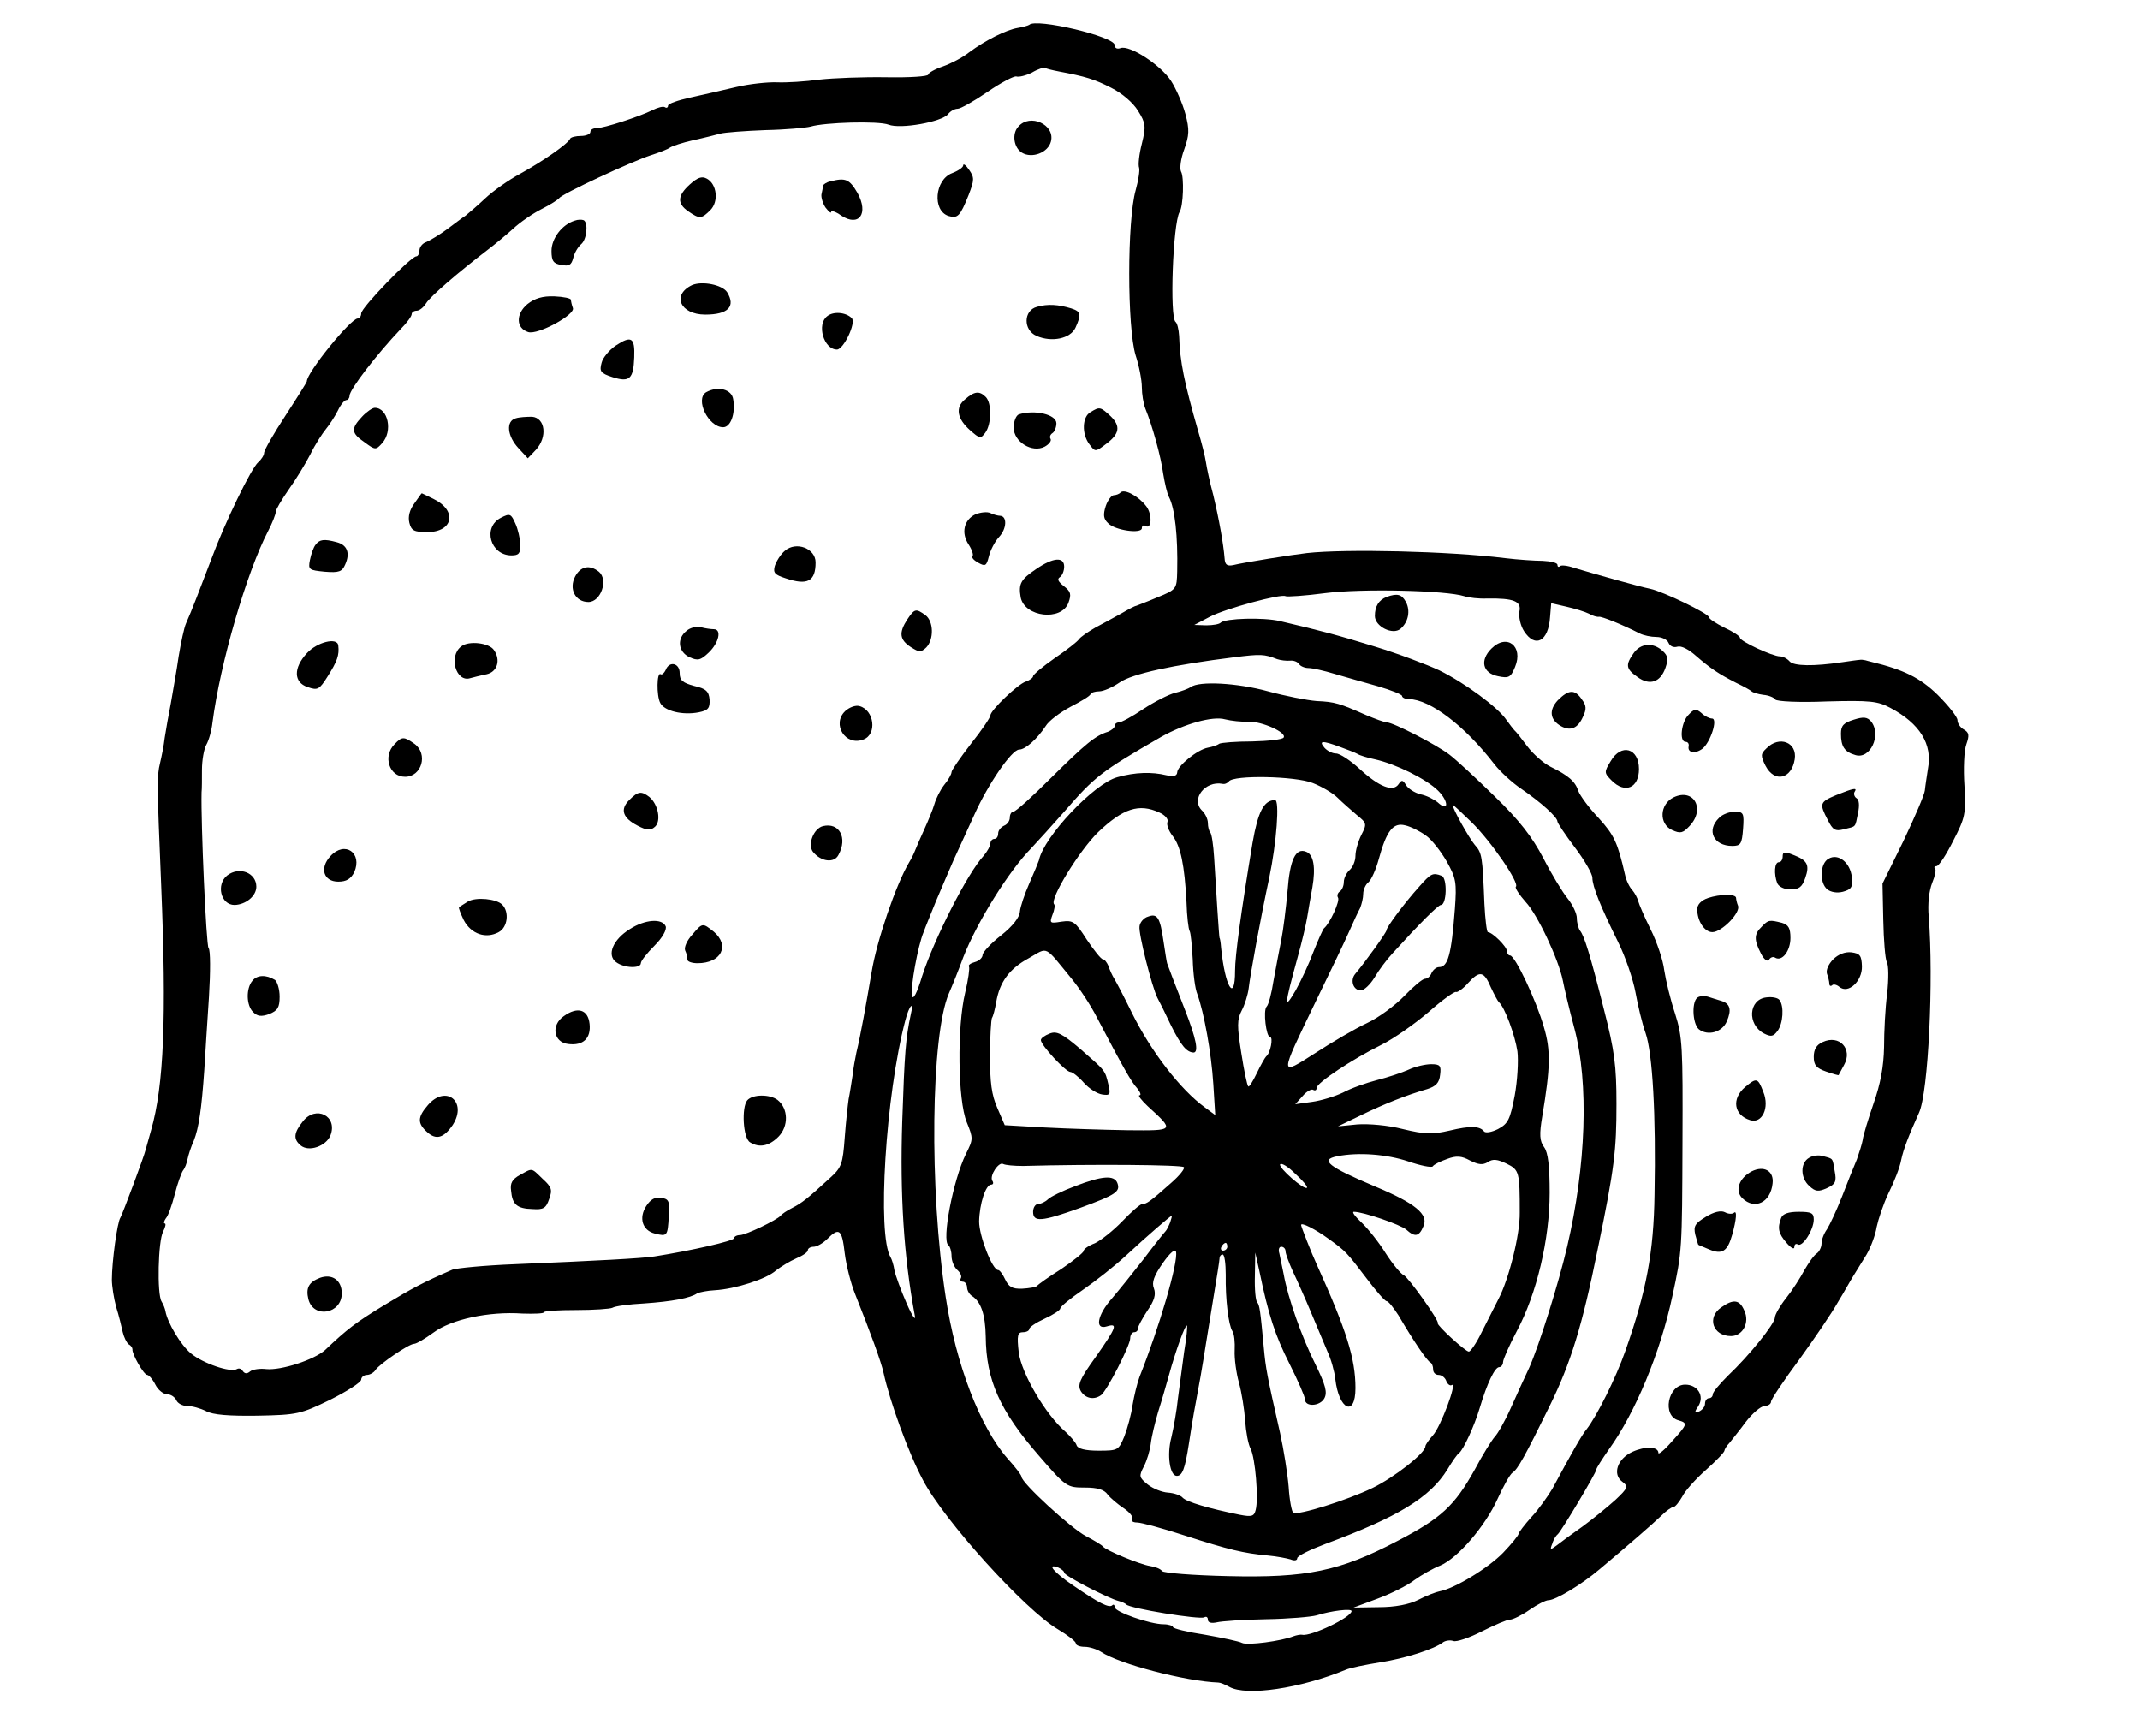 <?xml version="1.0" standalone="no"?>
<!DOCTYPE svg PUBLIC "-//W3C//DTD SVG 20010904//EN"
 "http://www.w3.org/TR/2001/REC-SVG-20010904/DTD/svg10.dtd">
<svg version="1.0" xmlns="http://www.w3.org/2000/svg"
 width="551pt" height="447pt" viewBox="0 0 551 447"
 preserveAspectRatio="xMidYMid meet">
<g transform="translate(0,447) scale(0.1,-0.1)"
fill="#000000" stroke="none">
<path d="M2650 4406 c-3 -2 -17 -6 -30 -8 -29 -5 -82 -31 -125 -63 -16 -13
-47 -29 -67 -36 -21 -7 -38 -17 -38 -21 0 -5 -48 -8 -107 -7 -60 1 -137 -2
-173 -6 -36 -5 -85 -8 -109 -7 -24 1 -71 -4 -105 -12 -33 -8 -87 -20 -118 -27
-32 -7 -58 -16 -58 -21 0 -5 -4 -7 -8 -4 -5 3 -19 -1 -33 -8 -32 -16 -124 -46
-143 -46 -9 0 -16 -4 -16 -10 0 -5 -11 -10 -24 -10 -13 0 -26 -3 -28 -7 -5
-13 -70 -58 -128 -90 -30 -16 -71 -45 -91 -64 -20 -19 -43 -38 -50 -44 -8 -5
-30 -22 -49 -36 -19 -14 -43 -28 -52 -32 -10 -3 -18 -13 -18 -22 0 -8 -4 -15
-8 -15 -14 0 -142 -132 -142 -147 0 -7 -4 -13 -9 -13 -18 0 -131 -139 -131
-162 0 -2 -25 -42 -55 -88 -30 -46 -55 -89 -55 -96 0 -6 -7 -17 -15 -24 -18
-15 -86 -155 -121 -250 -27 -71 -51 -134 -65 -165 -5 -11 -13 -49 -19 -85 -5
-36 -15 -90 -20 -120 -6 -30 -13 -71 -16 -90 -2 -19 -8 -48 -12 -65 -8 -33 -8
-51 3 -315 14 -340 7 -515 -26 -630 -7 -25 -13 -47 -14 -50 -3 -15 -60 -167
-65 -175 -8 -11 -22 -113 -22 -160 0 -16 5 -48 11 -70 7 -22 14 -51 17 -65 3
-13 10 -27 15 -31 6 -3 10 -9 10 -13 -2 -11 29 -66 38 -66 4 0 14 -11 21 -25
7 -14 21 -25 31 -25 9 0 19 -7 23 -15 3 -8 16 -15 28 -15 13 0 34 -6 48 -13
18 -10 60 -13 133 -12 102 2 111 4 187 41 44 22 80 45 80 52 0 6 7 12 15 12 7
0 18 6 22 13 10 15 86 67 99 67 6 0 28 13 50 29 46 34 142 55 229 49 30 -1 55
0 55 3 0 4 38 6 84 6 45 0 88 3 93 6 6 4 42 9 81 11 73 5 120 14 137 26 6 3
26 7 45 8 53 3 134 29 158 51 13 10 36 24 52 31 17 7 30 16 30 21 0 5 7 9 15
9 8 0 24 9 35 20 31 31 38 25 45 -37 4 -32 16 -78 26 -103 41 -103 68 -177 74
-205 16 -73 64 -206 101 -275 54 -104 263 -335 348 -385 25 -15 46 -31 46 -36
0 -5 10 -9 23 -9 12 0 31 -6 42 -13 46 -31 218 -76 302 -79 5 0 17 -5 28 -11
44 -25 184 -4 300 44 11 5 51 13 88 19 65 10 140 34 163 52 6 4 18 6 26 3 8
-3 41 8 74 25 32 16 64 30 72 30 7 0 30 11 50 25 20 14 42 25 49 25 18 0 85
40 132 80 75 63 135 115 159 138 12 12 26 22 31 22 4 0 14 12 22 26 7 15 35
46 61 69 27 24 48 46 48 50 0 3 6 13 13 20 6 8 26 32 42 54 17 22 38 40 48 41
9 0 17 5 17 11 0 6 33 55 73 109 39 54 84 120 99 147 16 26 33 57 40 68 7 11
22 36 34 55 11 19 23 51 26 71 4 19 17 59 31 88 14 28 29 66 32 84 6 29 20 64
46 122 24 52 38 343 25 505 -3 33 1 67 9 87 7 17 11 34 7 37 -3 3 -1 6 4 6 6
0 25 29 43 65 31 60 33 69 29 142 -3 43 -1 91 5 107 8 23 7 30 -7 38 -9 5 -16
16 -16 24 0 8 -23 37 -51 65 -45 44 -88 65 -171 85 -5 1 -11 3 -15 4 -5 1 -11
2 -15 1 -4 0 -24 -3 -45 -6 -74 -11 -124 -10 -135 2 -6 7 -17 13 -25 13 -19 0
-103 39 -103 48 0 4 -18 16 -40 26 -22 11 -40 23 -40 27 0 9 -118 66 -151 73
-26 5 -143 38 -196 54 -17 6 -34 8 -37 4 -3 -3 -6 -1 -6 4 0 5 -17 9 -38 10
-20 0 -64 3 -97 7 -145 18 -411 24 -510 13 -36 -4 -162 -24 -190 -31 -16 -3
-21 1 -22 18 -3 37 -14 99 -29 162 -9 33 -17 71 -19 85 -2 14 -11 50 -20 80
-36 126 -47 179 -49 245 -1 17 -5 33 -9 36 -16 11 -7 253 10 283 10 15 12 91
4 104 -4 8 -1 33 8 57 13 37 14 51 3 92 -7 26 -24 65 -37 85 -27 41 -107 93
-130 84 -9 -3 -15 0 -15 8 0 22 -203 70 -220 52z m76 -120 c69 -13 92 -20 135
-42 28 -14 56 -38 69 -59 20 -32 21 -40 10 -85 -7 -27 -10 -55 -7 -62 2 -7 -2
-33 -9 -58 -22 -78 -22 -353 0 -425 9 -27 16 -64 16 -82 0 -18 4 -42 9 -55 18
-44 40 -123 46 -168 4 -24 10 -51 15 -60 15 -29 23 -100 21 -191 -1 -46 -2
-47 -51 -67 -28 -12 -53 -21 -55 -22 -3 0 -20 -9 -37 -19 -18 -10 -49 -27 -68
-37 -19 -11 -38 -24 -42 -30 -4 -6 -32 -28 -63 -49 -30 -21 -55 -42 -55 -46 0
-4 -8 -10 -19 -14 -20 -6 -91 -74 -91 -87 0 -5 -22 -38 -50 -73 -27 -35 -50
-68 -50 -73 0 -5 -8 -20 -19 -33 -10 -13 -21 -35 -25 -49 -4 -14 -16 -43 -26
-65 -10 -22 -21 -47 -24 -55 -3 -8 -10 -22 -15 -30 -34 -57 -84 -203 -97 -284
-14 -82 -28 -161 -39 -206 -3 -14 -8 -41 -10 -60 -3 -19 -7 -46 -10 -60 -2
-14 -7 -58 -10 -99 -5 -68 -8 -77 -38 -104 -60 -55 -72 -64 -97 -77 -14 -7
-27 -16 -30 -20 -9 -11 -90 -50 -105 -50 -8 0 -15 -4 -15 -8 0 -7 -110 -32
-205 -47 -33 -5 -143 -11 -360 -20 -77 -3 -149 -10 -160 -14 -74 -32 -104 -48
-175 -91 -74 -45 -96 -62 -153 -116 -28 -25 -113 -53 -152 -49 -16 2 -35 -1
-41 -6 -8 -7 -14 -6 -19 1 -3 6 -10 8 -15 5 -16 -10 -88 15 -118 40 -27 22
-61 80 -66 109 -1 6 -5 17 -10 25 -12 19 -9 156 4 180 6 12 8 21 4 21 -3 0 -2
6 3 13 6 6 16 35 23 62 7 28 17 55 21 61 5 6 10 19 12 30 2 10 9 32 16 47 13
33 20 81 27 182 2 39 8 123 12 188 4 65 4 121 -1 126 -6 6 -20 321 -18 401 1
8 1 34 1 58 0 24 5 53 11 64 7 12 14 38 16 57 20 154 88 387 143 493 11 21 20
44 20 50 0 6 15 31 33 57 18 25 43 66 56 91 12 25 31 54 40 65 9 11 23 32 31
48 7 15 17 27 22 27 4 0 8 5 8 11 0 16 71 108 132 172 16 16 28 33 28 38 0 5
6 9 13 9 7 0 18 9 24 19 11 18 82 79 159 138 16 12 45 36 64 53 19 18 53 41
75 52 22 11 42 24 45 28 7 11 186 94 235 110 22 7 45 16 50 20 6 4 33 13 60
19 28 6 59 14 70 17 11 3 63 7 116 9 52 1 105 6 116 9 36 11 175 15 201 5 30
-12 137 7 153 27 6 8 17 14 25 14 7 0 41 19 76 43 35 24 69 42 75 40 6 -2 24
2 40 10 15 9 31 14 34 12 3 -2 19 -6 35 -9z m1044 -1351 c12 -4 38 -7 59 -6
69 1 89 -7 83 -34 -2 -14 3 -36 12 -50 29 -45 63 -26 67 36 l3 36 39 -9 c22
-5 48 -13 58 -18 10 -6 22 -9 26 -8 7 1 58 -19 105 -43 10 -5 29 -9 43 -9 14
0 28 -7 31 -15 4 -9 13 -13 23 -10 10 3 29 -7 47 -23 38 -33 59 -47 104 -70
19 -9 37 -19 40 -22 3 -3 16 -7 30 -9 14 -1 28 -7 31 -12 3 -5 62 -8 132 -5
112 3 132 1 165 -17 75 -40 108 -93 96 -156 -3 -20 -7 -45 -8 -56 -1 -11 -26
-69 -55 -130 l-54 -110 2 -94 c1 -52 5 -100 9 -108 5 -7 5 -44 1 -81 -5 -37
-8 -99 -8 -138 -1 -50 -9 -94 -27 -145 -14 -41 -27 -83 -28 -94 -2 -11 -9 -33
-15 -50 -7 -16 -24 -59 -38 -95 -14 -36 -32 -74 -39 -85 -8 -11 -14 -27 -14
-37 0 -9 -6 -21 -12 -25 -7 -4 -21 -24 -32 -43 -10 -19 -31 -52 -47 -72 -16
-20 -29 -43 -29 -50 0 -16 -66 -98 -121 -150 -21 -21 -39 -42 -39 -48 0 -5 -4
-10 -10 -10 -5 0 -10 -6 -10 -14 0 -8 -7 -16 -15 -20 -12 -4 -13 -2 -2 14 16
26 -2 55 -34 55 -45 0 -60 -81 -17 -92 24 -7 23 -10 -17 -54 -19 -22 -35 -35
-35 -30 0 17 -34 18 -67 3 -39 -18 -52 -58 -26 -77 16 -12 15 -16 -18 -47 -20
-18 -58 -49 -84 -68 -27 -19 -57 -41 -67 -49 -16 -12 -18 -12 -11 5 3 11 10
21 14 24 8 6 99 158 99 166 0 4 15 27 33 53 67 93 132 248 163 394 25 115 25
119 26 397 1 244 0 270 -19 330 -12 36 -24 86 -28 112 -3 26 -19 73 -35 105
-16 32 -30 65 -32 73 -2 8 -9 21 -15 28 -7 7 -16 25 -19 40 -19 83 -28 102
-68 146 -25 26 -48 58 -52 69 -8 25 -25 40 -72 63 -18 9 -45 33 -60 53 -15 20
-29 38 -33 41 -3 3 -12 15 -20 26 -22 33 -108 96 -173 128 -32 15 -106 43
-165 61 -98 30 -135 40 -246 66 -43 10 -140 7 -152 -4 -3 -4 -20 -7 -37 -7
l-31 1 40 21 c40 21 184 60 195 53 4 -2 50 1 103 8 94 12 310 7 357 -8z m-482
-162 c9 -3 24 -5 34 -4 9 1 19 -3 23 -9 3 -5 14 -10 24 -10 10 0 41 -7 67 -15
27 -8 77 -22 112 -32 34 -10 62 -21 62 -25 0 -4 8 -8 18 -8 54 -1 143 -68 220
-168 14 -18 45 -47 69 -63 51 -35 93 -73 93 -84 0 -4 20 -34 45 -67 25 -33 45
-68 45 -78 0 -22 21 -74 66 -165 19 -38 39 -97 45 -130 6 -33 17 -80 26 -105
18 -52 27 -211 23 -415 -2 -149 -21 -250 -75 -403 -24 -69 -74 -169 -100 -202
-12 -14 -39 -62 -88 -153 -12 -20 -36 -54 -54 -73 -18 -20 -33 -40 -33 -43 0
-4 -18 -26 -40 -49 -39 -40 -125 -92 -163 -99 -10 -2 -34 -11 -55 -22 -24 -12
-60 -19 -102 -19 l-65 -1 62 23 c35 13 77 34 95 48 18 13 48 30 66 37 45 19
116 101 148 172 15 33 32 63 38 67 14 9 32 42 96 172 54 110 84 206 124 405
43 208 48 254 48 373 0 98 -5 137 -32 242 -36 143 -51 191 -62 204 -4 6 -8 20
-8 32 0 12 -11 35 -24 51 -13 16 -41 62 -62 103 -29 55 -61 97 -126 160 -48
47 -100 95 -116 107 -34 26 -145 83 -161 83 -6 0 -30 9 -54 19 -68 30 -80 34
-127 36 -25 2 -81 13 -125 25 -80 22 -178 27 -199 11 -6 -4 -24 -11 -41 -15
-16 -4 -53 -23 -82 -42 -28 -19 -56 -34 -62 -34 -6 0 -11 -4 -11 -9 0 -5 -8
-11 -17 -15 -33 -10 -58 -31 -146 -118 -49 -49 -92 -88 -98 -88 -5 0 -9 -7 -9
-15 0 -9 -7 -18 -15 -21 -8 -4 -15 -12 -15 -20 0 -8 -4 -14 -10 -14 -5 0 -10
-5 -10 -12 0 -6 -8 -20 -17 -31 -42 -45 -128 -215 -159 -311 -13 -43 -23 -62
-26 -50 -4 22 15 128 30 164 5 14 20 50 32 80 13 30 33 78 45 105 13 28 37 81
54 118 35 78 96 167 115 167 16 0 46 27 68 60 8 14 38 36 64 50 27 14 51 28
52 33 2 4 12 7 22 7 11 0 34 10 53 23 32 22 136 45 297 65 65 8 75 8 108 -5z
m-74 -161 c35 1 100 -28 91 -41 -3 -5 -39 -9 -81 -10 -41 0 -80 -3 -85 -6 -5
-4 -18 -8 -29 -10 -27 -5 -79 -47 -79 -64 -1 -9 -9 -11 -28 -7 -37 9 -80 8
-126 -5 -60 -16 -190 -154 -202 -214 -2 -6 -13 -33 -25 -60 -12 -27 -23 -60
-24 -72 -1 -15 -18 -37 -48 -61 -26 -20 -47 -43 -48 -50 0 -8 -9 -16 -20 -19
-11 -3 -18 -8 -15 -12 2 -4 -2 -34 -10 -67 -21 -87 -19 -277 4 -333 17 -42 17
-44 -2 -82 -33 -67 -63 -224 -45 -235 4 -3 8 -16 8 -28 0 -13 7 -29 15 -36 8
-7 12 -16 9 -21 -3 -5 0 -9 5 -9 6 0 11 -7 11 -15 0 -7 6 -18 13 -22 23 -15
34 -48 35 -104 1 -112 36 -191 137 -307 70 -81 72 -82 119 -82 31 0 49 -5 58
-18 7 -9 26 -25 41 -35 15 -10 25 -22 22 -27 -4 -6 2 -10 13 -10 10 0 66 -15
124 -34 112 -36 149 -45 213 -51 22 -2 48 -7 58 -10 9 -4 17 -3 17 3 0 6 33
22 73 37 186 69 269 119 314 192 12 20 25 39 30 42 11 9 39 69 53 116 19 64
39 105 50 105 5 0 10 6 10 13 0 7 16 43 35 79 52 97 85 238 85 357 0 68 -4
103 -14 117 -12 16 -13 33 -5 80 21 126 22 170 4 230 -19 67 -74 184 -87 184
-4 0 -8 5 -8 11 0 12 -38 49 -49 49 -3 0 -7 33 -9 73 -5 123 -6 131 -25 152
-15 18 -57 93 -57 103 0 2 22 -19 49 -45 51 -50 124 -157 114 -166 -3 -3 9
-21 25 -39 31 -33 85 -148 96 -203 3 -16 16 -72 30 -124 37 -140 30 -352 -19
-561 -23 -98 -72 -253 -97 -310 -12 -25 -33 -72 -48 -105 -15 -34 -34 -67 -42
-75 -7 -8 -31 -46 -51 -84 -52 -93 -86 -125 -200 -184 -147 -77 -232 -95 -435
-90 -90 2 -166 8 -170 13 -4 6 -18 11 -31 13 -26 4 -113 40 -121 50 -3 4 -23
16 -44 27 -37 19 -166 137 -166 153 0 4 -16 25 -36 47 -71 81 -133 243 -159
415 -43 279 -38 675 8 782 8 18 25 60 37 93 36 92 118 223 175 281 16 17 55
60 85 94 79 91 94 103 250 193 59 33 132 54 164 45 16 -4 43 -7 60 -6z m236
-65 c19 -7 40 -15 45 -18 6 -4 26 -10 45 -14 54 -12 133 -51 163 -81 28 -28
27 -56 -1 -30 -10 8 -29 18 -45 21 -15 4 -32 15 -37 24 -8 13 -11 14 -19 2
-14 -21 -50 -7 -100 39 -24 22 -51 40 -61 40 -10 0 -23 7 -30 15 -15 18 -6 19
40 2z m-70 -93 c23 -9 52 -26 64 -38 12 -12 34 -31 49 -44 26 -21 27 -23 12
-52 -8 -16 -15 -40 -15 -53 0 -14 -7 -30 -15 -37 -8 -7 -15 -21 -15 -31 0 -10
-5 -21 -10 -24 -6 -4 -8 -11 -5 -16 6 -8 -21 -67 -36 -79 -3 -3 -15 -30 -27
-60 -11 -30 -32 -75 -46 -100 -30 -51 -30 -43 5 85 11 39 22 86 25 105 3 19 9
53 13 75 9 52 3 85 -16 92 -27 11 -42 -20 -48 -102 -4 -44 -11 -100 -16 -125
-5 -25 -14 -72 -20 -105 -5 -33 -13 -63 -18 -67 -9 -10 -1 -78 9 -78 9 0 1
-42 -10 -50 -3 -3 -14 -22 -24 -43 -10 -21 -20 -37 -22 -34 -3 2 -11 41 -18
86 -11 69 -11 86 1 109 8 15 16 41 18 57 4 35 30 178 53 285 19 91 27 200 15
200 -29 0 -44 -30 -58 -110 -30 -180 -45 -291 -45 -329 0 -85 -26 -42 -36 59
-1 14 -3 25 -4 25 -1 0 -9 124 -14 208 -2 31 -6 60 -10 64 -3 3 -6 14 -6 24 0
10 -7 25 -16 33 -28 29 9 76 53 68 6 -2 14 2 17 6 11 17 171 14 216 -4z m-395
-76 c14 -6 24 -17 21 -24 -3 -7 3 -23 13 -36 21 -26 31 -76 36 -171 1 -36 5
-69 8 -74 3 -5 6 -38 8 -73 1 -36 6 -76 12 -90 17 -47 36 -151 41 -231 l5 -80
-27 20 c-62 45 -138 143 -187 242 -20 41 -41 81 -46 89 -5 8 -12 23 -15 33 -4
9 -10 17 -14 17 -5 0 -23 23 -42 51 -30 47 -35 50 -65 46 -30 -5 -31 -4 -23
18 5 12 7 25 4 27 -12 13 65 138 113 185 65 62 106 75 158 51z m686 -59 c15
-10 39 -41 54 -67 24 -43 26 -54 21 -122 -9 -119 -18 -150 -41 -150 -7 0 -15
-7 -19 -15 -3 -8 -10 -15 -17 -15 -6 0 -30 -20 -53 -44 -23 -24 -66 -56 -96
-70 -30 -14 -90 -49 -133 -77 -94 -60 -94 -64 0 131 36 74 75 155 86 180 11
25 24 53 29 62 4 10 8 26 8 37 0 10 6 24 14 30 7 6 19 33 26 59 20 73 37 95
68 87 14 -3 38 -15 53 -26z m-911 -370 c19 -23 49 -68 65 -100 66 -126 88
-165 103 -181 8 -10 11 -18 6 -18 -5 0 5 -13 21 -28 70 -64 70 -63 -51 -62
-60 1 -156 4 -213 7 l-104 6 -19 44 c-15 34 -19 66 -19 135 0 49 3 93 5 97 3
4 8 23 11 41 9 52 34 86 84 113 51 29 38 35 111 -54z m1079 -22 c8 -17 17 -34
20 -37 15 -12 42 -86 48 -127 3 -24 0 -76 -7 -114 -12 -62 -17 -72 -43 -86
-16 -8 -32 -11 -36 -6 -11 14 -35 15 -89 2 -44 -10 -62 -10 -120 4 -39 10 -88
14 -117 12 l-50 -5 60 29 c60 29 115 51 170 67 22 7 31 16 33 37 3 23 0 27
-23 27 -15 0 -41 -6 -58 -14 -18 -8 -54 -20 -82 -27 -27 -7 -67 -21 -87 -32
-21 -10 -57 -21 -80 -24 l-43 -6 19 21 c10 12 23 19 27 16 5 -3 9 -1 9 5 0 13
92 74 167 111 32 16 86 54 121 84 35 31 67 54 71 52 3 -2 18 8 31 23 30 33 41
31 59 -12z m-1494 -69 c-13 -61 -16 -97 -22 -276 -6 -189 4 -346 32 -497 4
-18 -5 -7 -21 30 -14 32 -28 70 -31 84 -2 14 -7 29 -10 34 -35 57 -13 417 38
610 10 39 23 52 14 15z m1280 -378 c32 -11 61 -17 64 -13 3 5 20 13 37 19 24
9 37 8 59 -4 22 -11 33 -12 46 -4 13 9 25 7 48 -4 33 -16 34 -22 34 -126 1
-56 -28 -172 -55 -223 -11 -22 -31 -61 -44 -87 -13 -27 -28 -48 -32 -48 -9 0
-83 68 -80 73 5 5 -76 119 -88 124 -7 3 -28 28 -46 56 -18 29 -46 64 -63 80
-16 15 -25 27 -19 27 24 0 120 -33 135 -46 22 -20 33 -18 44 9 14 30 -21 59
-124 102 -121 51 -144 69 -98 78 55 11 128 5 182 -13z m-991 -12 c183 5 408 3
414 -3 4 -3 -11 -22 -33 -41 -55 -49 -63 -54 -74 -54 -5 0 -28 -20 -51 -44
-24 -25 -56 -50 -71 -57 -16 -6 -29 -15 -29 -20 0 -4 -26 -25 -57 -46 -32 -20
-60 -40 -63 -44 -3 -3 -20 -6 -38 -7 -26 -1 -35 5 -44 24 -6 13 -14 24 -18 24
-15 0 -49 88 -49 125 1 46 17 95 31 95 5 0 7 4 3 10 -8 13 17 50 28 43 6 -3
28 -5 51 -5z m731 -56 c-7 -7 -74 52 -69 60 3 5 21 -6 39 -24 19 -17 33 -34
30 -36z m-352 -89 c-4 -10 -9 -20 -12 -23 -3 -3 -28 -34 -55 -70 -28 -36 -65
-82 -83 -103 -38 -43 -45 -82 -13 -72 29 9 25 -2 -29 -79 -42 -58 -47 -72 -38
-88 12 -19 34 -23 52 -10 15 11 75 128 75 146 0 9 5 16 10 16 6 0 10 4 10 10
0 5 11 25 24 45 18 26 23 42 17 58 -6 15 0 32 23 65 19 27 32 38 34 29 6 -27
-43 -194 -94 -322 -6 -16 -14 -49 -18 -73 -3 -23 -13 -59 -21 -80 -15 -36 -16
-37 -67 -37 -34 0 -53 5 -56 14 -2 7 -16 23 -29 35 -51 44 -113 150 -120 204
-5 44 -3 52 11 52 9 0 16 4 16 8 0 5 18 17 40 27 22 10 40 22 40 26 0 5 26 26
58 48 32 22 83 62 113 90 54 50 112 100 116 101 1 0 -1 -8 -4 -17z m407 -42
c46 -33 48 -36 99 -103 24 -32 47 -58 51 -58 5 0 18 -17 31 -37 38 -65 74
-118 82 -121 4 -2 7 -10 7 -18 0 -8 6 -14 14 -14 8 0 17 -7 20 -16 3 -8 10
-13 14 -10 15 9 -29 -109 -49 -130 -10 -11 -19 -24 -19 -28 0 -17 -80 -80
-136 -107 -66 -32 -192 -71 -204 -64 -4 2 -10 33 -12 67 -3 35 -13 97 -22 138
-34 150 -37 166 -42 220 -9 97 -11 110 -17 117 -4 3 -7 34 -6 67 l1 61 10 -45
c24 -116 41 -168 78 -241 22 -44 40 -85 40 -92 0 -20 39 -18 50 3 8 15 3 34
-23 87 -35 70 -71 171 -82 233 -4 19 -9 43 -11 53 -3 9 -1 17 5 17 6 0 11 -5
11 -12 0 -6 9 -30 19 -52 11 -23 32 -70 47 -106 15 -36 34 -81 42 -100 9 -19
18 -51 20 -70 9 -80 52 -100 52 -24 0 76 -23 149 -100 319 -13 28 -40 97 -40
101 0 8 37 -11 70 -35z m-260 -21 c0 -5 -5 -10 -11 -10 -5 0 -7 5 -4 10 3 6 8
10 11 10 2 0 4 -4 4 -10z m-4 -72 c-1 -64 7 -129 17 -145 5 -7 7 -29 6 -50 -1
-21 4 -58 11 -83 7 -25 14 -69 16 -98 2 -29 8 -61 14 -72 12 -23 21 -129 13
-158 -4 -16 -10 -18 -41 -12 -79 16 -137 33 -147 44 -5 6 -22 12 -38 13 -15 1
-38 10 -52 21 -22 18 -23 21 -10 46 8 15 16 42 18 59 2 18 11 55 19 82 9 28
21 70 28 95 17 62 42 131 46 127 2 -1 -1 -32 -7 -67 -5 -36 -12 -90 -16 -120
-3 -30 -11 -76 -17 -101 -12 -45 -4 -99 14 -99 14 0 21 17 31 82 10 66 15 92
30 173 5 28 11 66 14 85 3 19 12 74 20 123 8 48 15 92 15 97 0 6 4 10 8 10 5
0 8 -24 8 -52z m-416 -767 c0 -8 115 -67 140 -73 8 -2 17 -6 20 -9 7 -10 191
-40 201 -33 5 3 9 0 9 -6 0 -8 9 -10 23 -7 12 3 69 7 127 8 58 1 116 6 130 10
38 12 90 18 90 11 0 -16 -105 -66 -127 -61 -4 1 -15 -1 -23 -4 -30 -12 -118
-24 -132 -17 -7 4 -50 13 -95 21 -46 7 -83 16 -83 20 0 3 -11 7 -24 7 -35 0
-126 32 -126 44 0 6 -3 8 -6 5 -8 -8 -34 5 -101 51 -50 34 -70 58 -38 46 8 -4
15 -9 15 -13z"/>
<path d="M2622 4144 c-17 -18 -12 -54 9 -67 26 -16 68 0 75 29 11 43 -54 73
-84 38z"/>
<path d="M2480 4044 c0 -5 -13 -14 -29 -20 -44 -17 -51 -96 -9 -110 24 -7 30
-1 52 54 15 39 15 45 1 65 -8 12 -15 17 -15 11z"/>
<path d="M1776 3995 c-32 -29 -33 -49 -4 -69 29 -20 34 -20 57 3 22 22 17 67
-9 81 -13 7 -24 3 -44 -15z"/>
<path d="M2138 4003 c-10 -2 -18 -8 -19 -11 0 -4 -2 -14 -4 -23 -1 -8 4 -24
11 -34 8 -10 14 -15 14 -11 0 5 12 1 26 -9 46 -30 71 5 42 58 -21 36 -31 40
-70 30z"/>
<path d="M1480 3902 c-33 -10 -60 -46 -60 -78 0 -26 5 -33 25 -36 20 -4 26 -1
31 18 3 13 12 28 20 35 15 12 19 55 7 62 -5 2 -15 2 -23 -1z"/>
<path d="M1782 3736 c-53 -25 -31 -76 34 -76 59 0 79 21 56 58 -13 19 -64 29
-90 18z"/>
<path d="M1358 3687 c-30 -25 -30 -62 2 -72 25 -8 122 45 115 62 -3 8 -5 18
-5 21 0 4 -19 8 -43 9 -30 1 -50 -5 -69 -20z"/>
<path d="M2670 3680 c-35 -9 -36 -60 -1 -75 39 -17 87 -7 100 21 16 35 14 42
-11 50 -33 10 -60 12 -88 4z"/>
<path d="M2130 3656 c-28 -21 -9 -86 25 -86 17 0 50 69 38 81 -15 15 -47 18
-63 5z"/>
<path d="M1585 3580 c-16 -11 -33 -31 -36 -44 -6 -22 -3 -27 28 -37 44 -14 54
-5 56 51 2 51 -7 57 -48 30z"/>
<path d="M1818 3460 c-29 -18 6 -90 44 -90 19 0 32 34 26 71 -3 27 -40 36 -70
19z"/>
<path d="M2485 3442 c-26 -21 -21 -50 13 -80 25 -22 27 -22 39 -6 16 22 17 76
1 92 -16 16 -29 15 -53 -6z"/>
<path d="M932 3397 c-29 -31 -28 -42 7 -66 27 -20 29 -20 45 -2 28 31 15 91
-19 91 -6 0 -21 -10 -33 -23z"/>
<path d="M2808 3409 c-22 -12 -23 -57 -3 -83 15 -20 15 -20 43 1 35 26 38 46
11 72 -26 24 -28 24 -51 10z"/>
<path d="M2623 3403 c-7 -3 -13 -18 -13 -34 0 -37 48 -66 80 -49 11 6 18 15
15 20 -3 5 -1 11 5 15 5 3 10 15 10 25 0 23 -56 36 -97 23z"/>
<path d="M1328 3393 c-26 -7 -22 -46 7 -77 l24 -26 21 22 c30 33 24 82 -10 85
-14 0 -33 -1 -42 -4z"/>
<path d="M2885 3202 c-3 -4 -12 -7 -17 -7 -6 0 -16 -13 -21 -28 -7 -22 -6 -33
6 -44 18 -19 87 -28 87 -13 0 6 4 9 9 6 17 -11 18 31 2 51 -20 26 -56 45 -66
35z"/>
<path d="M1067 3174 c-12 -16 -17 -34 -13 -50 5 -20 12 -24 46 -24 67 0 78 55
17 85 -16 8 -31 15 -31 15 -1 0 -9 -12 -19 -26z"/>
<path d="M2512 3146 c-30 -14 -38 -48 -18 -78 9 -14 13 -27 10 -30 -3 -4 4
-11 15 -17 18 -10 21 -8 27 16 4 16 15 38 26 50 20 21 22 54 3 55 -5 0 -17 3
-25 7 -8 4 -25 2 -38 -3z"/>
<path d="M1290 3137 c-48 -24 -28 -97 27 -97 19 0 23 5 23 28 -1 15 -6 39 -13
54 -11 25 -14 27 -37 15z"/>
<path d="M813 3068 c-6 -7 -12 -25 -15 -40 -5 -25 -2 -26 38 -30 37 -3 45 0
53 19 13 29 5 50 -22 57 -33 9 -44 7 -54 -6z"/>
<path d="M2021 3052 c-11 -9 -22 -27 -26 -39 -5 -18 0 -23 28 -32 56 -19 77
-8 77 41 0 36 -50 55 -79 30z"/>
<path d="M2668 3005 c-40 -27 -46 -38 -40 -73 10 -51 105 -62 123 -14 8 22 6
29 -12 43 -14 11 -18 18 -10 23 6 4 11 16 11 27 0 26 -28 24 -72 -6z"/>
<path d="M1481 2986 c-17 -32 0 -66 34 -66 32 0 52 57 27 78 -24 19 -47 14
-61 -12z"/>
<path d="M2336 2875 c-22 -34 -20 -52 9 -71 22 -14 26 -14 40 -1 20 21 19 67
-2 83 -25 18 -28 17 -47 -11z"/>
<path d="M1768 2846 c-26 -20 -22 -54 7 -68 22 -10 29 -8 50 12 26 25 34 60
13 60 -7 0 -22 2 -33 5 -11 3 -28 -1 -37 -9z"/>
<path d="M790 2788 c-35 -38 -34 -75 2 -87 26 -9 30 -7 52 28 24 38 30 54 27
79 -2 22 -55 9 -81 -20z"/>
<path d="M1188 2806 c-34 -25 -14 -94 23 -82 8 2 26 7 42 10 27 6 37 36 19 62
-12 19 -65 25 -84 10z"/>
<path d="M1714 2745 c-4 -8 -9 -13 -13 -11 -10 7 -11 -55 -1 -74 11 -21 58
-32 99 -24 25 5 29 11 28 33 -2 21 -9 28 -40 35 -29 8 -37 14 -37 33 0 26 -27
32 -36 8z"/>
<path d="M2176 2639 c-35 -34 1 -91 47 -73 36 13 28 76 -10 86 -10 3 -26 -3
-37 -13z"/>
<path d="M1016 2554 c-31 -31 -14 -84 27 -84 43 0 60 59 24 85 -27 19 -32 19
-51 -1z"/>
<path d="M1620 2410 c-24 -24 -17 -46 22 -66 23 -12 33 -13 44 -3 17 14 9 58
-14 77 -21 16 -29 15 -52 -8z"/>
<path d="M2119 2343 c-24 -6 -40 -47 -26 -66 21 -26 55 -30 66 -8 24 44 2 84
-40 74z"/>
<path d="M851 2266 c-29 -31 -18 -66 20 -66 21 0 32 7 41 24 22 50 -24 82 -61
42z"/>
<path d="M585 2216 c-29 -23 -17 -76 19 -76 29 1 56 23 56 47 0 36 -44 53 -75
29z"/>
<path d="M1205 2149 c-11 -7 -21 -13 -23 -15 -2 -1 4 -16 12 -33 19 -36 57
-49 90 -31 23 12 28 52 9 71 -15 15 -67 20 -88 8z"/>
<path d="M1622 2078 c-44 -27 -60 -67 -36 -85 21 -16 64 -17 64 -3 0 6 16 26
35 45 21 21 32 41 29 50 -9 21 -53 18 -92 -7z"/>
<path d="M1782 2063 c-13 -14 -21 -32 -18 -40 4 -8 6 -19 6 -24 0 -5 12 -9 26
-9 61 0 84 45 42 81 -29 23 -29 24 -56 -8z"/>
<path d="M650 1945 c-17 -20 -16 -64 2 -81 11 -11 21 -12 41 -5 22 9 27 17 27
45 0 19 -6 38 -12 43 -23 14 -46 13 -58 -2z"/>
<path d="M1452 1854 c-34 -23 -27 -68 11 -72 39 -5 59 15 55 52 -4 37 -31 45
-66 20z"/>
<path d="M1102 1625 c-27 -31 -28 -47 -2 -70 23 -21 43 -15 66 19 38 60 -18
104 -64 51z"/>
<path d="M1924 1637 c-15 -18 -11 -97 7 -108 24 -15 49 -10 73 14 27 27 26 73
-2 95 -20 15 -64 15 -78 -1z"/>
<path d="M780 1583 c-24 -30 -25 -46 -6 -62 21 -18 66 -2 77 26 19 50 -38 78
-71 36z"/>
<path d="M1339 1445 c-20 -11 -26 -21 -23 -41 3 -35 15 -46 55 -47 28 -2 35 2
43 26 9 24 6 31 -17 52 -30 29 -25 28 -58 10z"/>
<path d="M1664 1365 c-20 -31 -10 -63 22 -71 32 -8 33 -7 36 45 3 38 0 44 -19
47 -16 3 -28 -4 -39 -21z"/>
<path d="M824 1180 c-29 -11 -37 -26 -30 -55 13 -51 86 -38 86 15 0 34 -25 51
-56 40z"/>
<path d="M3570 2933 c-20 -8 -30 -24 -30 -49 0 -27 46 -50 66 -33 20 17 26 46
14 69 -11 20 -22 23 -50 13z"/>
<path d="M3840 2800 c-30 -30 -23 -63 17 -71 28 -6 33 -3 44 24 22 53 -21 87
-61 47z"/>
<path d="M4206 2788 c-21 -30 -20 -40 10 -61 31 -23 59 -14 72 23 8 23 7 31
-7 44 -25 23 -57 20 -75 -6z"/>
<path d="M4011 2667 c-24 -26 -20 -51 9 -67 24 -13 43 -5 56 25 9 19 9 28 -3
44 -18 27 -34 26 -62 -2z"/>
<path d="M4348 2630 c-19 -18 -25 -70 -8 -70 6 0 9 -5 8 -11 -4 -17 16 -21 35
-7 21 16 41 78 25 78 -6 0 -19 6 -27 14 -14 12 -19 11 -33 -4z"/>
<path d="M4773 2617 c-26 -8 -33 -15 -33 -36 0 -33 9 -47 37 -55 38 -12 68 51
41 86 -10 12 -20 13 -45 5z"/>
<path d="M4548 2543 c-15 -14 -15 -19 -2 -45 23 -44 67 -34 75 17 7 44 -40 62
-73 28z"/>
<path d="M4147 2510 c-17 -28 -17 -30 3 -50 34 -34 70 -19 70 30 0 54 -46 67
-73 20z"/>
<path d="M4728 2423 c-43 -18 -44 -22 -22 -64 13 -26 19 -30 42 -24 32 8 28 3
36 42 4 19 3 34 -4 38 -5 3 -8 11 -5 16 8 12 -2 10 -47 -8z"/>
<path d="M4309 2417 c-36 -18 -38 -68 -4 -84 22 -10 28 -8 45 10 42 44 11 99
-41 74z"/>
<path d="M4426 2364 c-33 -32 -14 -72 34 -72 22 0 25 5 28 44 3 41 1 44 -22
44 -13 0 -32 -7 -40 -16z"/>
<path d="M4590 2265 c0 -8 -4 -15 -10 -15 -11 0 -13 -30 -4 -54 4 -9 18 -16
34 -16 22 0 30 6 38 29 12 34 6 46 -31 60 -22 9 -27 8 -27 -4z"/>
<path d="M4708 2259 c-22 -12 -24 -62 -3 -79 9 -7 25 -10 40 -6 22 6 26 12 23
38 -4 37 -35 62 -60 47z"/>
<path d="M4398 2158 c-18 -6 -28 -17 -28 -29 0 -31 19 -59 39 -59 24 0 73 50
66 68 -3 7 -5 17 -5 20 0 11 -42 10 -72 0z"/>
<path d="M4536 2084 c-20 -19 -20 -34 -2 -69 8 -16 17 -22 21 -16 3 6 11 9 16
5 18 -10 39 18 39 51 0 25 -5 34 -22 39 -32 8 -35 8 -52 -10z"/>
<path d="M4720 2000 c-12 -12 -19 -28 -16 -37 3 -8 6 -20 6 -25 0 -6 3 -8 7
-5 3 4 12 2 19 -4 23 -19 59 15 58 53 -1 28 -5 33 -27 36 -16 2 -34 -5 -47
-18z"/>
<path d="M4373 1903 c-18 -7 -16 -68 1 -83 23 -18 60 -8 72 20 13 30 9 46 -14
53 -9 3 -24 7 -32 10 -8 3 -21 3 -27 0z"/>
<path d="M4548 1902 c-46 -5 -50 -70 -6 -93 18 -9 24 -8 35 7 14 19 17 63 5
79 -4 6 -19 9 -34 7z"/>
<path d="M4693 1787 c-16 -7 -23 -19 -23 -38 0 -21 6 -29 32 -38 17 -6 32 -10
32 -9 1 2 7 13 14 26 23 41 -12 79 -55 59z"/>
<path d="M4493 1671 c-35 -30 -29 -72 13 -85 31 -10 51 32 34 73 -14 36 -17
37 -47 12z"/>
<path d="M4658 1489 c-23 -13 -23 -52 1 -73 15 -14 23 -15 45 -5 22 10 25 17
20 43 -6 35 -3 32 -29 39 -11 4 -28 2 -37 -4z"/>
<path d="M4510 1454 c-32 -17 -44 -49 -24 -69 32 -31 73 -11 78 38 4 32 -22
47 -54 31z"/>
<path d="M4392 1337 c-28 -17 -32 -24 -27 -46 4 -14 7 -26 8 -26 1 -1 14 -6
28 -12 33 -14 47 -5 59 38 11 39 13 65 4 56 -4 -3 -14 -3 -23 2 -10 5 -28 1
-49 -12z"/>
<path d="M4586 1334 c-10 -26 -7 -40 14 -64 11 -13 20 -18 20 -11 0 7 4 10 9
7 12 -8 41 38 41 64 0 17 -6 20 -39 20 -26 0 -41 -5 -45 -16z"/>
<path d="M4432 1104 c-38 -26 -22 -74 25 -74 30 0 49 35 34 66 -12 28 -28 30
-59 8z"/>
<path d="M2956 2110 c-11 -3 -21 -15 -22 -25 -3 -19 32 -156 46 -184 5 -9 21
-41 35 -71 26 -52 40 -69 58 -70 14 0 7 36 -22 110 -28 71 -42 109 -46 120 -1
3 -5 28 -9 55 -9 63 -16 74 -40 65z"/>
<path d="M3654 2187 c-37 -41 -84 -104 -84 -112 0 -6 -55 -82 -81 -113 -13
-16 -5 -42 15 -42 8 0 24 15 35 33 11 19 32 47 47 63 69 76 117 124 124 124
15 0 17 69 2 75 -23 9 -28 6 -58 -28z"/>
<path d="M2703 1809 c-13 -5 -23 -12 -23 -17 0 -13 64 -82 76 -82 5 0 21 -12
34 -27 14 -16 35 -29 48 -31 20 -3 22 0 16 25 -9 38 -7 35 -71 91 -48 41 -62
48 -80 41z"/>
<path d="M2768 1416 c-32 -12 -63 -27 -70 -34 -6 -6 -18 -12 -25 -12 -7 0 -13
-9 -13 -20 0 -27 21 -26 121 10 93 34 104 42 96 64 -8 21 -39 19 -109 -8z"/>
</g>
</svg>
